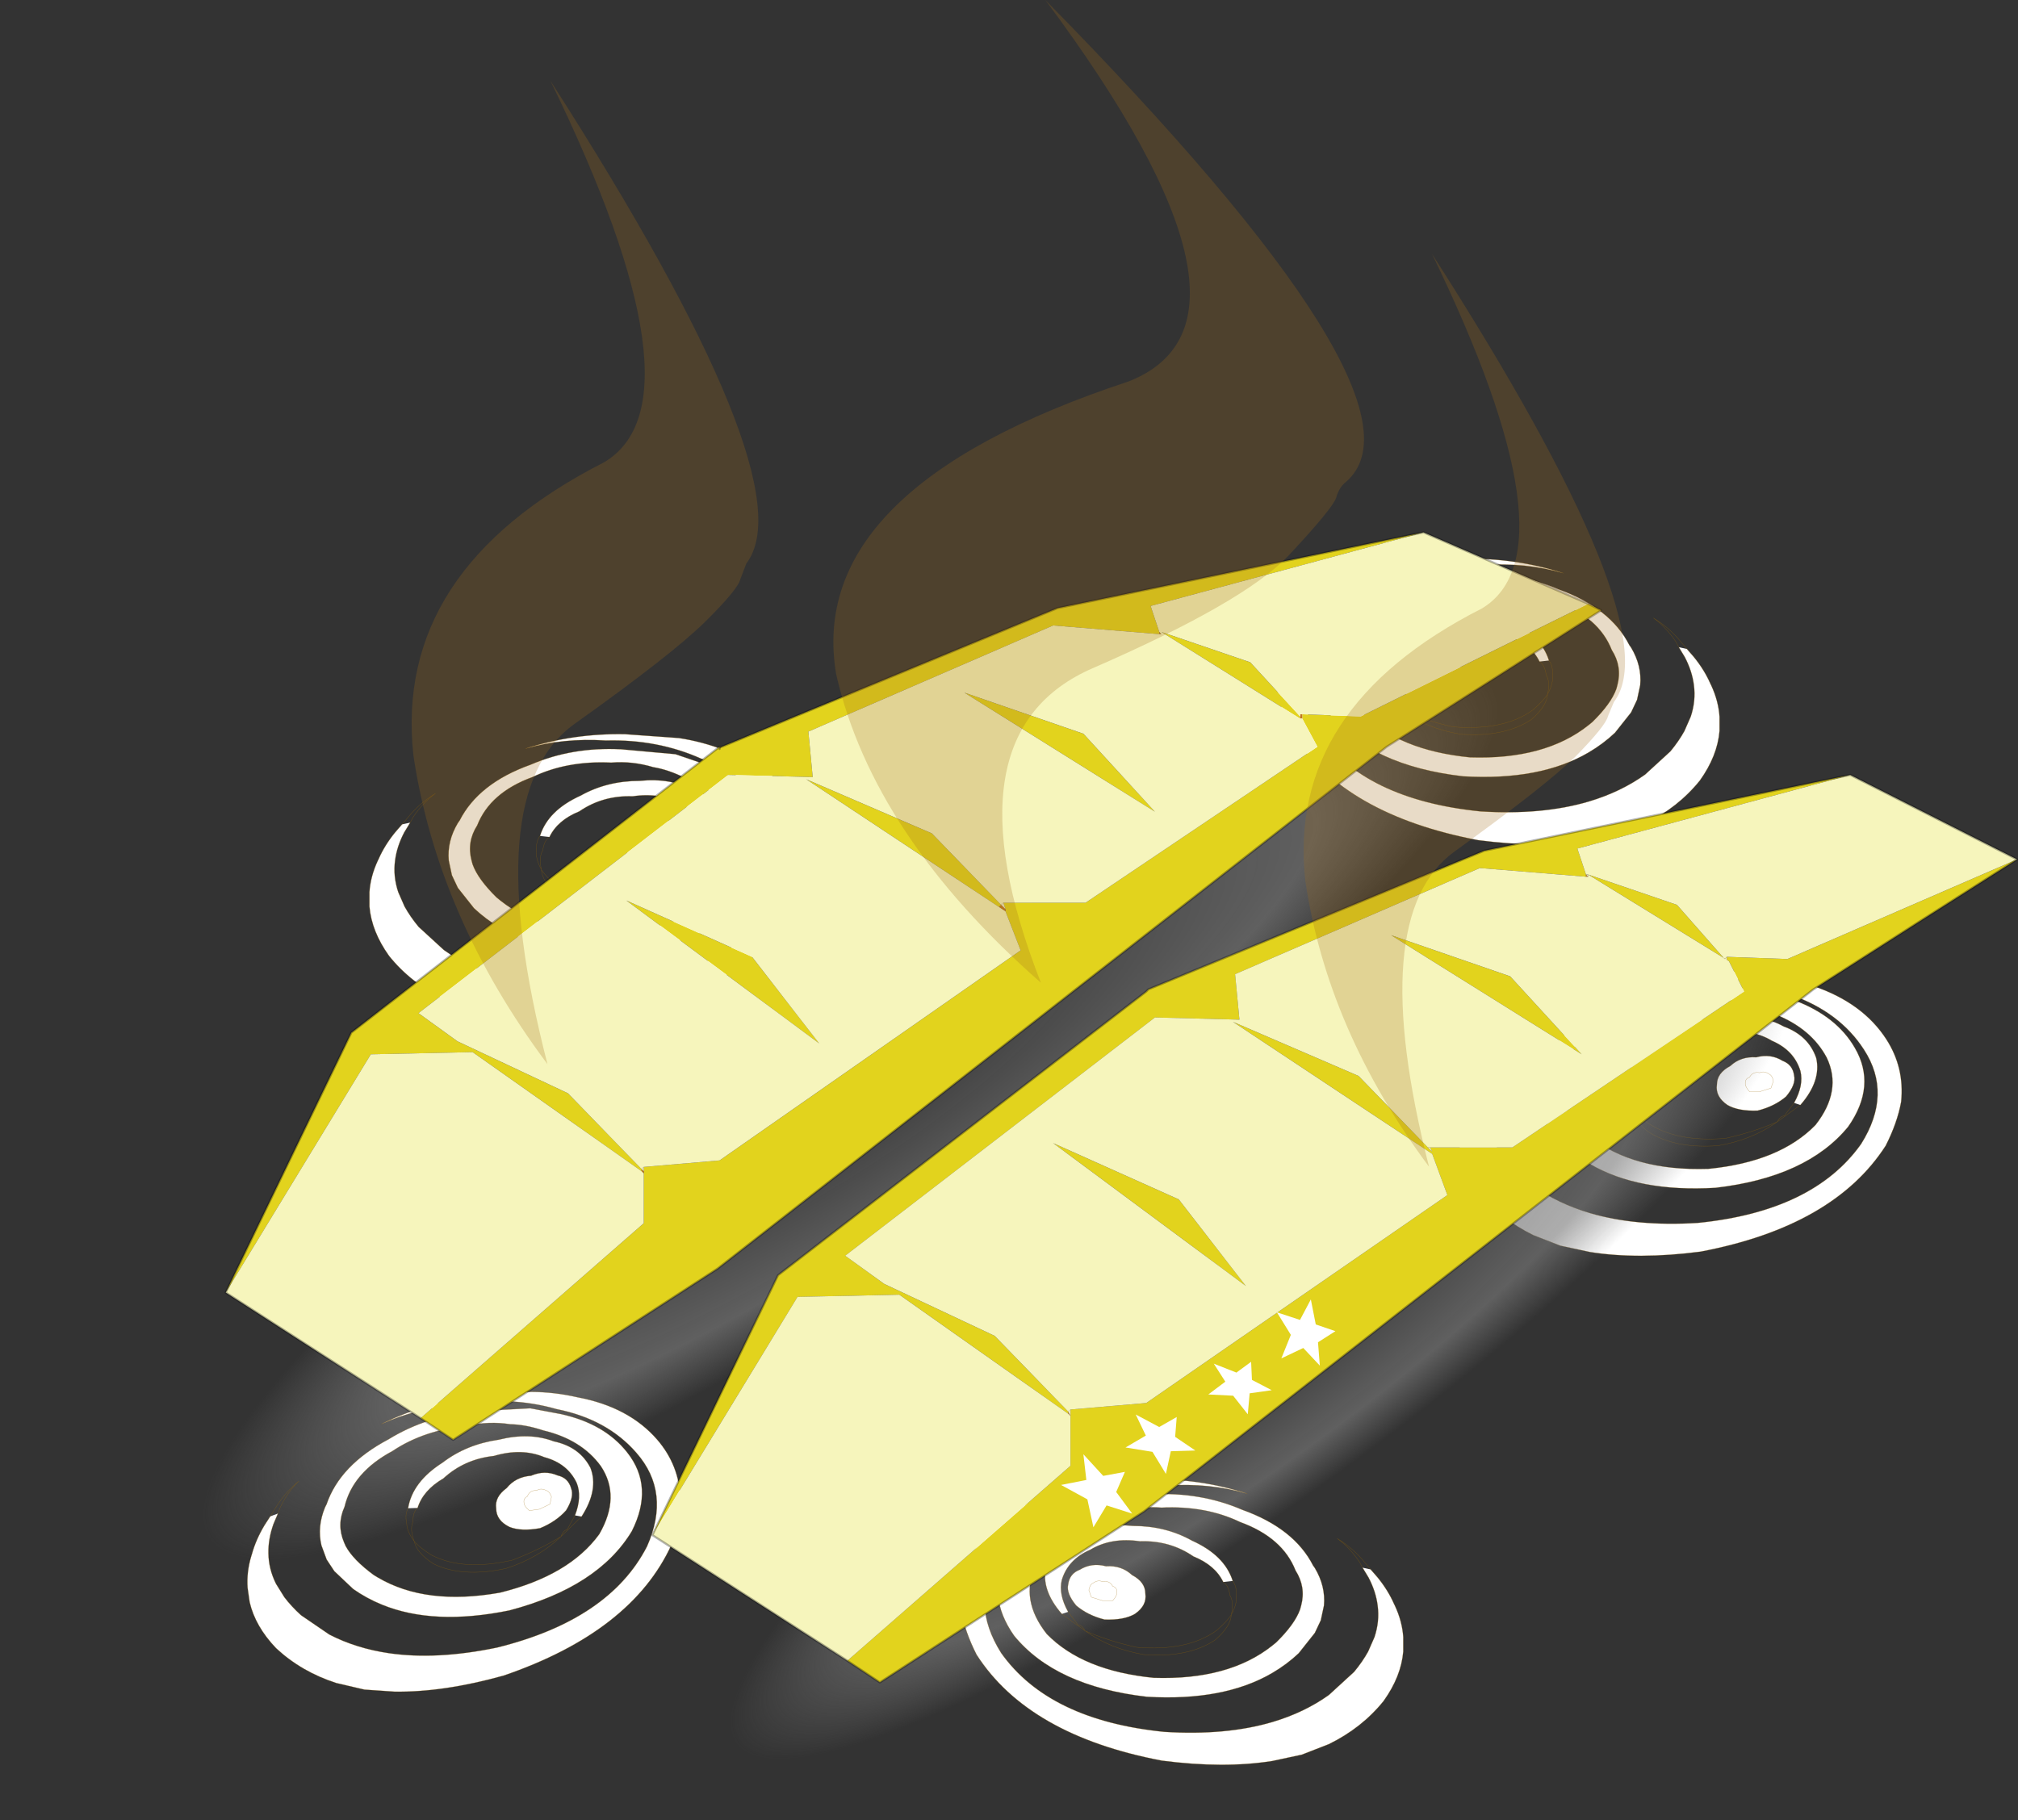 <?xml version="1.0" encoding="UTF-8"?>
<svg version="1.1" viewBox="0 0 46.582 42.017" xmlns="http://www.w3.org/2000/svg" xmlns:cc="http://creativecommons.org/ns#" xmlns:dc="http://purl.org/dc/elements/1.1/" xmlns:rdf="http://www.w3.org/1999/02/22-rdf-syntax-ns#" xmlns:xlink="http://www.w3.org/1999/xlink">
<rect x="0" y="0" width="46.582" height="42.017" fill="#333333" stroke="none"/>
<g transform="translate(-273.94 -193.26)">
<use transform="matrix(.162 0 0 .162 307.61 215.66)" width="63.15" height="40.7" xlink:href="#a"/>
<use transform="matrix(.186 -.133 .058 .019 273.94 227.9)" width="159.2" height="168.15" xlink:href="#c"/>
<use transform="matrix(.16 -.023 .023 .16 279.13 226.32)" width="63.15" height="40.7" xlink:href="#a"/>
<use transform="matrix(.162 0 0 .162 282.46 210.21)" width="63.15" height="40.7" xlink:href="#a"/>
<use transform="matrix(-.162 0 0 .162 313.64 206.16)" width="63.15" height="40.7" xlink:href="#a"/>
<use transform="matrix(.151 -.118 .049 .014 286.88 232.94)" width="159.2" height="168.15" xlink:href="#c"/>
<use transform="matrix(-.162 0 0 .162 306.34 227.41)" width="63.15" height="40.7" xlink:href="#a"/>
<use transform="translate(279.15,205.55)" width="41.35" height="26.55" xlink:href="#e"/>
<use transform="matrix(.062 .027 -.022 .051 302.11 224.39)" width="21.75" height="20.55" xlink:href="#b"/>
<use transform="matrix(.053 .062 -.051 .044 299.3 226.53)" width="21.75" height="20.55" xlink:href="#b"/>
<use transform="matrix(.064 .037 -.031 .053 300.37 225.55)" width="21.75" height="20.55" xlink:href="#b"/>
<use transform="matrix(.011 .07 -.064 .01 304.64 223.19)" width="21.75" height="20.55" xlink:href="#b"/>
<use transform="matrix(.34 0 0 .296 283.45 193.26)" width="82.35" height="91" xlink:href="#d"/>
</g>
<defs>
<g id="a" transform="translate(24.65,20.35)">
<path d="m-18.8-7.75-0.85 1.4q-1.05 2-1.3 4-0.3 2.25 0.45 4.5l0.9 2.05q0.8 1.45 2 2.9l3.6 3.3q3.5 2.5 8.05 3.85 6.6 1.95 15.4 1.4 16.45-1.65 23.25-11.25 4.5-7.15 0.4-13.45-3.45-5.35-10.4-7.8-6.25-2.8-13.6-2.6-6.1-0.4-11.45 1.15 6.8-2.2 14.2-2.05l7.65 0.55q3.3 0.5 6.4 1.7 7.05 2.4 10.4 7.6 2.6 4.05 2.1 8.9-0.55 3-2.2 6.25-7.4 11.5-26.4 15.1-8.85 1.15-15.75 0.05l-4.2-0.9-3.85-1.5q-4.7-2.3-7.8-6.15-2.5-3.5-2.8-7.05v-2.05q0.15-2.25 1.2-4.5l0.1-0.2q0.85-1.95 2.35-3.8l1-1.15 1.15-0.25m37.8-9.75 4.25 1.45q5.95 2.25 8.55 6.75 3.15 5.4-0.95 11.25-5.9 7.2-18.9 8.7-11 0.65-17.9-3.4-2.05-1.2-3.75-2.8l-2.3-2.9-0.85-1.8-0.45-2.1q-0.25-2.75 1.3-5.35l0.25-0.35q2.7-5.3 10.1-7.95 5.9-2.55 12.9-2.2l7.75 0.7m4.15 16.05q1.4-2.5 0.9-4.55-0.9-2.95-4.05-4.3-3-1.8-7.1-1.2-4.25-0.15-7.6 2.15-3.1 1.25-4.25 3.65l-1.35-0.15q1.15-3.65 5.8-5.75 3.75-2.1 8.4-2.1 4.5-0.45 7.75 1.35 3.55 1.3 4.65 4.5 0.75 3.25-2.25 6.7l-0.9-0.3m-11-2.6q0-1.65 1.9-2.65 1.5-1.4 3.7-1.25 2.05-0.55 3.75 0.5 1.45 0.55 1.65 2.1 0.3 1.25-1.15 3-1.65 1.4-4.05 2-2.75 0.1-4.3-0.8-1.75-1.2-1.5-2.9m6.1-1.7q-1-0.2-1.45 0.65-0.65 0.2-0.6 0.9-0.05 0.4 0.6 1.15h1.45l1.6-0.5 0.35-1q-0.15-0.8-0.6-1-0.7-0.5-1.35-0.2 0.65-0.3 1.35 0.2 0.45 0.2 0.6 1l-0.35 1-1.6 0.5h-1.45q-0.65-0.75-0.6-1.15-0.05-0.7 0.6-0.9 0.45-0.85 1.45-0.65m-2.4-9.9q-3-0.9-6-0.65-6.3-0.3-11.2 2.05-6.05 2.2-7.9 6.9-1.5 2.35-0.8 5l0.15 0.55q0.75 2.1 3.4 4.7l0.55 0.45q6.2 4.95 16.9 4.6 10.15-1 15.25-6.25 3.85-4.9 1.6-9.6-2.2-4.15-7.4-6.2-2.4-1.2-4.55-1.55" fill="#fff" fill-rule="evenodd"/>
<path d="m19-17.5 4.25 1.45q5.95 2.25 8.55 6.75 3.15 5.4-0.95 11.25-5.9 7.2-18.9 8.7-11 0.65-17.9-3.4-2.05-1.2-3.75-2.8l-2.3-2.9-0.85-1.8-0.45-2.1q-0.25-2.75 1.3-5.35l0.25-0.35q2.7-5.3 10.1-7.95 5.9-2.55 12.9-2.2l7.75 0.7m-17.95 11.8q1.15-2.4 4.25-3.65 3.35-2.3 7.6-2.15 4.1-0.6 7.1 1.2 3.15 1.35 4.05 4.3 0.5 2.05-0.9 4.55m0.9 0.3q3-3.45 2.25-6.7-1.1-3.2-4.65-4.5-3.25-1.8-7.75-1.35-4.65 0-8.4 2.1-4.65 2.1-5.8 5.75m1.35 0.15q-0.75 0.45-0.95 1.9-0.6 0.95-0.2 2.75 0.55 0.9 2.1 2.25 4.15 3 11.4 2.4 4-0.9 7.35-2.35 0.4-0.8 1-0.85l1.4-1.85m-11-2.6q0-1.65 1.9-2.65 1.5-1.4 3.7-1.25 2.05-0.55 3.75 0.5 1.45 0.55 1.65 2.1 0.3 1.25-1.15 3-1.65 1.4-4.05 2-2.75 0.1-4.3-0.8-1.75-1.2-1.5-2.9m6.1-1.7q0.65-0.3 1.35 0.2 0.45 0.2 0.6 1l-0.35 1-1.6 0.5h-1.45q-0.65-0.75-0.6-1.15-0.05-0.7 0.6-0.9 0.45-0.85 1.45-0.65m-2.4-9.9q2.15 0.35 4.55 1.55 5.2 2.05 7.4 6.2 2.25 4.7-1.6 9.6-5.1 5.25-15.25 6.25-10.7 0.35-16.9-4.6l-0.55-0.45q-2.65-2.6-3.4-4.7l-0.15-0.55q-0.7-2.65 0.8-5 1.85-4.7 7.9-6.9 4.9-2.35 11.2-2.05 3-0.25 6 0.65m8.2 14.5-3.3 2.4q-3.65 2.6-8.45 3.4-6.3 0.45-10.1-2.1-2.2-1.9-2.3-3.6-0.85-1.55-0.7-2.7-0.1-1.3 0.5-2.1" fill="none" stroke="#960" stroke-linecap="round" stroke-linejoin="round" stroke-opacity=".514" stroke-width=".05"/>
<path d="m-18.8-7.75-0.85 1.4q-1.05 2-1.3 4-0.3 2.25 0.45 4.5l0.9 2.05q0.8 1.45 2 2.9l3.6 3.3q3.5 2.5 8.05 3.85 6.6 1.95 15.4 1.4 16.45-1.65 23.25-11.25 4.5-7.15 0.4-13.45-3.45-5.35-10.4-7.8-6.25-2.8-13.6-2.6-6.1-0.4-11.45 1.15 6.8-2.2 14.2-2.05l7.65 0.55q3.3 0.5 6.4 1.7 7.05 2.4 10.4 7.6 2.6 4.05 2.1 8.9-0.55 3-2.2 6.25-7.4 11.5-26.4 15.1-8.85 1.15-15.75 0.05l-4.2-0.9-3.85-1.5q-4.7-2.3-7.8-6.15-2.5-3.5-2.8-7.05v-2.05q0.15-2.25 1.2-4.5l0.1-0.2q0.85-1.95 2.35-3.8l1-1.15 0.8-0.95q1.65-2.05 3.95-3.45-1.8 1.3-3.2 3.4l-0.4 0.75" fill="none" stroke="#960" stroke-linecap="round" stroke-linejoin="round" stroke-opacity=".514" stroke-width=".05"/>
</g>
<g id="c" transform="translate(-35.5,33.5)">
<path d="m35.5-33.5h159.2v168.15h-159.2v-168.15" fill="url(#f)" fill-rule="evenodd"/>
</g>
<radialGradient id="f" cx="0" cy="0" r="819.2" gradientTransform="matrix(.141 0 0 .141 115.1 50.55)" gradientUnits="userSpaceOnUse">
<stop stop-opacity=".392" offset="0"/>
<stop stop-color="#555" stop-opacity=".592" offset=".169"/>
<stop stop-color="#7b7b7b" stop-opacity=".624" offset=".475"/>
<stop stop-color="#7b7b7b" stop-opacity="0" offset=".667"/>
</radialGradient>
<g id="e" transform="translate(20.65,13.25)">
<path d="m20.7-5.7-2.2 1.4-2.5 1.6-15.45 12.05-6.1 3.95-0.75-0.5 5.15-4.5v-1.3l1.75-0.15 6.95-4.8-0.35-0.95-4.6-3.05 2.9 1.25 1.6 1.65 0.1 0.1-0.05-0.1h1.9l5.35-3.6-0.35-0.7-3.25-2 2.05 0.7 1.1 1.25 0.05 0.05v-0.1l1.4 0.05 5.3-2.3m-9.9-5.9 0.3 0.15-4.95 3.15-15.45 12.05-6.1 3.95-0.75-0.5 5.15-4.5v-1.3l1.75-0.15 6.95-4.85-0.35-0.9v-0.05l-0.05-0.15h1.9l5.35-3.6-0.35-0.65v-0.1l1.35 0.05 5.25-2.6m-31.45 15.9 2.9-6 8.5-6.6v0.05l0.05-0.05 7.75-3.2 8.45-1.75-6.3 1.7 0.2 0.6v0.05l-2.45-0.2-5.65 2.45 0.1 1.05-1.95-0.05-7.15 5.5 0.9 0.65 2.55 1.2 1.7 1.75v0.05l-3.9-2.75-2.35 0.05-3.35 5.5m37.5-11.95-6.3 1.7 0.2 0.6v0.05l-2.45-0.2-5.65 2.45 0.1 1.05-1.95-0.05-7.15 5.5 0.9 0.65 2.55 1.2 1.7 1.75v0.05l-3.9-2.75-2.35 0.05-3.35 5.5 2.9-6 8.5-6.55 0.05-0.05 7.75-3.2 8.45-1.75m-6.2 6.45-4.4-2.75 2.75 0.95 1.65 1.8m-6.5-7.8v0.05l-3.2-2 2.05 0.7 1.15 1.25m-3.35 2.2-4.4-2.75 2.75 0.95 1.65 1.8m-9.3 3.35 1.55 2-4.45-3.3 2.9 1.3m5.75-1.2-0.05 0.05-4.45-2.95 2.9 1.25 1.6 1.65m4.1 6.8 1.55 2-4.45-3.3 2.9 1.3" fill="#e2d31d" fill-rule="evenodd"/>
<path d="m4.2-9.05v0.1h-0.05v-0.1h0.05m-6.85 4.5v0.05l-0.15-0.1 0.05-0.05 0.1 0.1m-8.35 6.05v0.05l-0.05-0.05v-0.05l0.05 0.05m9.8 5.6v-0.05l0.05 0.1-0.05-0.05m11.95-12.4v-0.05l0.05 0.05h-0.05m-9.85-5.65 0.05 0.05h-0.05v-0.05" fill="#c1771e" fill-rule="evenodd"/>
<path d="m20.7-5.7-5.3 2.3-1.4-0.05-0.05 0.05-1.1-1.25-2.05-0.7 3.25 2 0.35 0.7-5.35 3.6h-1.95l-1.6-1.65-2.9-1.25 4.6 3.05 0.35 0.95-6.95 4.8-1.75 0.15-0.05 0.05-1.7-1.75-2.55-1.2-0.9-0.65 7.15-5.5 1.95 0.05-0.1-1.05 5.65-2.45 2.45 0.2h0.05v-0.05h-0.05l-0.2-0.6 6.3-1.7 3.85 1.95m-21.85 12.85v1.15l-5.15 4.5-4.5-2.9 3.35-5.5 2.35-0.05 3.9 2.75 0.05 0.05m-15 0.05-4.5-2.9 3.35-5.5 2.35-0.05 3.9 2.75 0.05 0.05v1.15l-5.15 4.5m23.15-20.45 3.8 1.65-5.25 2.6-1.35-0.05h-0.05v0.05l-1.15-1.25-2.05-0.7 3.2 2h0.05l0.35 0.65-5.35 3.6h-1.9l-0.05 0.05-1.6-1.65-2.9-1.25 4.45 2.95 0.15 0.1 0.35 0.9-6.95 4.85-1.75 0.15-0.05 0.05-1.7-1.75-2.55-1.2-0.9-0.65 7.15-5.5 1.95 0.05-0.1-1.05 5.65-2.45 2.45 0.2h0.05l-0.05-0.05-0.2-0.6 6.3-1.7m3.65 12.05-1.65-1.8-2.75-0.95 4.4 2.75m-9.85-5.6-1.65-1.8-2.75-0.95 4.4 2.75m-9.3 3.35-2.9-1.3 4.45 3.3-1.55-2m9.85 5.6-2.9-1.3 4.45 3.3-1.55-2" fill="#f6f5bc" fill-rule="evenodd"/>
<path d="m14-3.45v0.1l-0.05-0.05 0.05-0.05m-6.85 4.4 0.05 0.1-0.1-0.1h0.05m-8.3 6.05v0.15l-0.05-0.1 0.05-0.05m-1.55-11.7 0.05 0.15-0.1-0.1 0.05-0.05m-8.3 6.1v0.1l-0.05-0.05 0.05-0.05m21.75-6.75h0.05v0.05l-0.05-0.05" fill="#f3ecc0" fill-rule="evenodd"/>
<path d="m-9.25-8.3h0.05l-0.05 0.05v-0.05" fill="#8a7c1a" fill-rule="evenodd"/>
<path d="m18.5-4.3 2.2-1.4m-27 18.5 0.75 0.5 6.1-3.95 15.45-12.05 2.5-1.6m-7.7-7.3 0.3 0.15-4.95 3.15-15.45 12.05-6.1 3.95-0.75-0.5-4.5-2.9 2.9-6 8.5-6.6h0.05l7.75-3.2 8.45-1.75 3.8 1.65m6.05 3.95-8.45 1.75-7.75 3.2-0.05 0.05-8.5 6.55-2.9 6m27.65-17.55 3.85 1.95m-29.95-2.55v-0.05m2.95 21.1-4.5-2.9" fill="none" stroke="#000" stroke-linecap="round" stroke-linejoin="round" stroke-opacity=".302" stroke-width=".05"/>
</g>
<g id="b" transform="translate(10.85,10.25)">
<path d="m10.9-2.85-6.5 4.85 2.25 8.3-7.1-4.65-7.95 3.65 3.6-7.7-6.05-4.95 8.3-0.35 3.15-6.55 2.7 6.75 7.6 0.65" fill="#fff" fill-rule="evenodd"/>
</g>
<g id="d" transform="translate(41.15,45.5)">
<path d="m28.1-25.7q16.25 29.1 12.35 34.95l-0.4 1.1q-0.15 0.75-2.2 3.15-2.1 2.35-8.2 7.4-6.1 5-1.75 24.6-6.9-10.65-8.4-22.3-1.3-13.5 12-21.25 6.4-4.45-3.4-27.65m-46.95 25.35q-0.15 0.8-2.4 3.35t-8.85 7.95-1.85 26.55q-7.45-11.45-9.1-24.05-1.4-14.5 12.95-22.9 6.95-4.75-3.65-29.75 17.5 31.35 13.3 37.65l-0.4 1.2m40.45-6.35q-0.2 0.8-3.25 4.55-3.05 3.65-13.25 8.75-10.2 5.05-3.55 24.55-11.4-11.5-13.9-24.05-2.15-14.5 19.85-22.85 10.55-4.75-5.65-29.75 26.8 31.3 20.4 37.6-0.45 0.4-0.65 1.2" fill="#a06d1b" fill-opacity=".243" fill-rule="evenodd"/>
</g>
</defs>
</svg>
